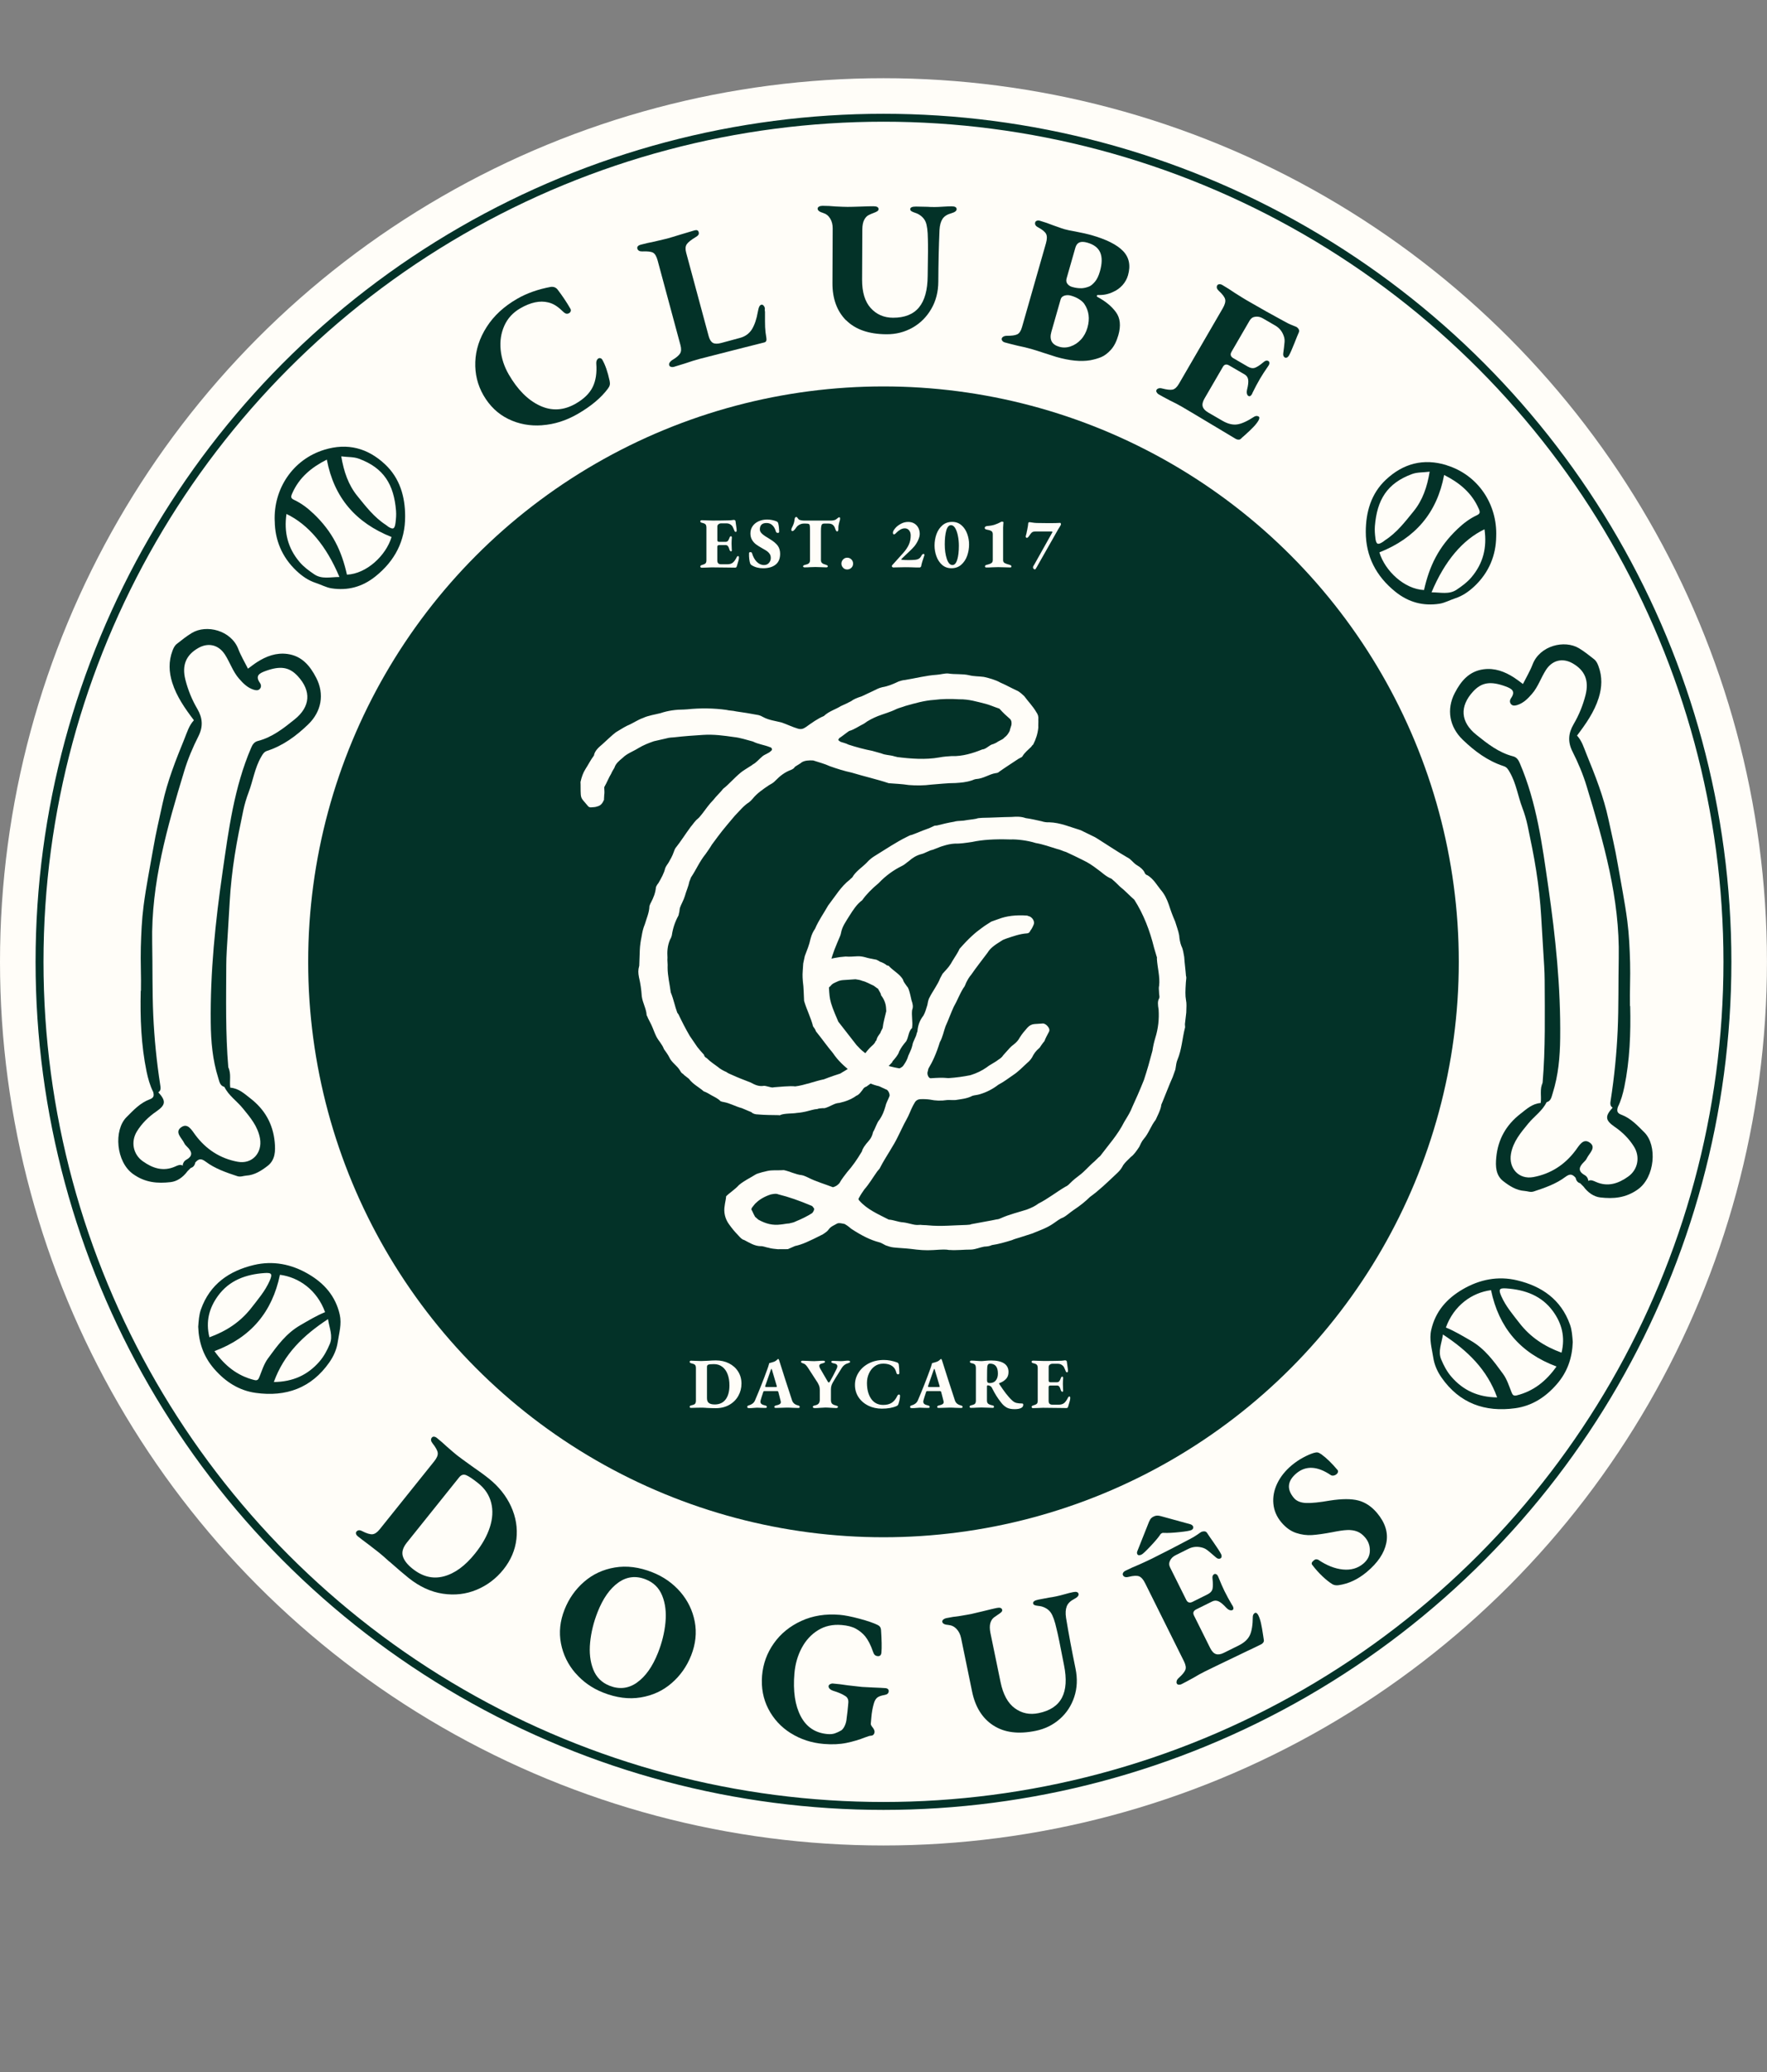 <?xml version="1.0" encoding="UTF-8"?><svg id="Layer_1" xmlns="http://www.w3.org/2000/svg" viewBox="0 0 446.09 523.06"><rect x="0" y="0" width="446.09" height="523.06" fill="#808080" stroke="none"/><defs><style>.cls-1{fill:none;stroke:#033228;stroke-miterlimit:10;stroke-width:2px;}.cls-2{fill:#fffdf8;}.cls-2,.cls-3{stroke-width:0px;}.cls-3{fill:#033228;}</style></defs><circle class="cls-2" cx="223.04" cy="242.78" r="223.04"/><circle class="cls-3" cx="223.04" cy="242.78" r="145.24"/><circle class="cls-1" cx="223.04" cy="242.78" r="213.06"/><path class="cls-2" d="m191.34,281.29c-.52.03-1.33-.18-1.62-.55l-2.44-1.03c-1.61-.42-2.98-1.25-4.57-1.54-.13,0-.53-.1-.8-.21-.57-.62-1.52-1.08-2.2-1.44-.82-.47-1.37-.83-2.04-1.05-1.26-1.1-2.75-1.8-3.76-3.18l-1.25-.97c0-.13-.28-.24-.56-.49-.14-.12-.29-.38-.44-.63-.74-1.27-2.1-1.97-2.72-3.37-.31-.64-.88-1.39-1.32-2.02-.48-1.28-1.32-2.02-1.92-3.17-.45-.89-.78-1.92-1.25-2.94l-.9-1.78c-.02-.26-.3-.51-.31-.77-.1-1.57-.98-2.96-1.22-4.66-.11-1.7-.34-3.27-.71-4.83-.2-1.04-.25-1.82.07-2.9l.14-3.96c.05-1.19.24-2.38.44-3.32.19-1.2.39-2.13.84-3.21.43-1.48,1.12-2.97,1.15-4.55.11-.27.22-.67.34-.81.7-1.36,1.16-2.44,1.32-4.03.11-.27.35-.68.6-.96.71-1.23,1.42-2.46,1.73-3.8.23-.54.47-.82.83-1.37.47-.82.95-1.64,1.28-2.58.11-.27.22-.67.46-1.08,1.34-1.67,2.53-3.59,3.86-5.38.61-.7,1.09-1.52,1.84-2.1.38-.29.73-.84,1.1-1.25.85-1.11,1.69-2.35,2.8-3.47.73-.97,1.72-1.82,2.45-2.79,1.5-1.15,2.72-2.68,4.47-4.11.5-.43,1.51-1.02,2.4-1.6.25-.15.51-.3.63-.44.89-.45,1.5-1.28,2.37-2,.62-.57,1.66-.77,2.27-1.46.25-.15.24-.41.09-.66-.14-.12-.28-.24-.41-.23-1.35-.57-2.94-.73-4.3-1.43-1.61-.42-3.22-.97-4.81-1.13-2.52-.36-5.05-.72-7.8-.54-2.36.15-4.72.31-7.2.6-.66.04-1.44.09-1.96.26l-3.24.74c-1.41.49-2.57.95-3.84,1.7-1.39.88-2.94,1.38-4.05,2.5-.87.72-1.75,1.43-2.07,2.5-.24.41-.6.96-.82,1.5-.6.96-1.04,2.17-1.75,3.4.06.92.09,1.44,0,1.98.02.26-.08.79-.05,1.19-.34.81-.82,1.5-1.73,1.69-.38.16-.91.19-1.56.23-.26.02-.53-.1-.67-.22l-1.28-1.5c-.43-.5-.58-.88-.63-1.54-.08-1.18-.01-2.24-.07-3.15.31-1.34.64-2.28,1.24-3.24.72-1.1,1.3-2.32,2.15-3.43.19-1.2,1.18-2.05,2.18-2.9,1.12-.99,2.23-2.12,3.36-2.98,1.01-.59,1.9-1.18,2.79-1.63,1.54-.63,2.67-1.49,4.08-1.98,1.28-.61,2.97-.85,4.39-1.21,1.93-.65,3.89-.91,5.99-.92l.79-.05c3.27-.34,6.69-.3,9.88.15.8.21,1.59.16,2.39.37,1.86.27,3.72.55,5.72.94.4.11.67.22,1.08.46,1.5.83,3.09.98,4.7,1.4,1.34.44,2.71,1.14,4.18,1.57.8.21,1.32.04,1.95-.39,1.64-1.16,3.02-2.17,4.56-2.8,1.36-1.27,2.92-1.64,4.31-2.52.77-.31,1.66-.77,2.55-1.22.75-.57,1.65-.9,2.68-1.23l2.94-1.38c.64-.3,1.4-.75,2.31-.94,1.43-.23,2.84-.84,4.12-1.45.52-.16,1.03-.33,1.56-.36,2.73-.44,5.32-1.14,8.07-1.32.92-.06,1.95-.39,2.87-.32,1.73.28,3.55.03,5.29.44,1.21.31,2.38.24,3.71.42,1.34.31,2.94.73,4.17,1.44,1.35.57,2.58,1.28,4.08,1.97.81.34,1.38.96,1.94,1.45,1.01,1.38,2.14,2.49,3.03,4.01.44.63.6,1.14.52,1.94.04.66-.04,1.32,0,1.97-.16,1.59-.6,2.93-1.3,4.3-.25.15-.37.42-.49.56-.87.85-1.62,1.42-2.21,2.38-.11.27-.38.29-.63.44-.12.14-.38.16-.51.3-1.51,1.02-3.16,2.05-4.79,3.21-.12.14-.38.29-.77.31-1.69.24-3.07,1.38-5.03,1.51-.26.02-.65.17-1.03.33-1.55.5-2.73.57-4.17.67-2.11,0-4.06.26-6.03.39-1.96.26-3.93.26-5.78.11-1.73-.28-3.31-.31-5.03-.46-2.96-.99-6.16-1.7-9.39-2.68-1.87-.4-3.61-.95-5.5-1.62-1.22-.58-2.83-1-4.17-1.44-1.06-.06-2.11,0-2.87.45-.5.43-1.14.73-1.77,1.17-.11.27-.49.56-.88.72-1.67.63-2.8,1.5-4.03,2.76-.49.56-1.13.86-1.64,1.16-1.51,1.02-3.02,2.04-4.12,3.43-.25.28-.49.56-.87.85-1.39.88-2.36,2.13-3.59,3.39-3.18,3.76-3.3,3.9-5.84,7.35-.47.82-1.08,1.65-1.56,2.34-1.58,1.95-2.37,3.97-3.69,5.9-.11.4-.34.81-.45,1.21-.19,1.07-.77,2.29-1.09,3.49-.32,1.07-.92,2.03-1.25,2.98-.11.4-.08.79-.19,1.2-.11.27-.09.66-.21.8-.82,1.5-1.38,3.12-1.65,4.98-.11.4-.22.67-.46,1.08-.68,1.62-.72,3.07-.63,4.51-.08.79.1,1.57.03,2.5,0,2.1.53,4.18.8,6.27.78,1.92,1.02,3.49,1.65,5.15l.29.38c.91,1.91,1.82,3.7,2.86,5.47l1.89,2.77c.58.75,1.14,1.37,1.71,1.99.03.39.31.64.72.87.85.87,1.81,1.46,2.77,2.19.56.49,1.38.96,2.19,1.3.28.25.82.47,1.36.7,1.49.69,2.98,1.25,4.73,1.93,1.09.59,2.04,1.05,3.34.84.26-.02.66.09,1.07.19.53.1.94.33,1.46.17,1.18-.08,4.18-.4,5.38-.22,2.35-.29,5.17-1.39,7.25-1.79,1.15-.47,3.99-1.44,4.12-1.45.88-.58,1.91-1.05,2.65-1.75.77-.31,1.52-.89,1.75-1.43.74-.71,1.37-1.27,1.85-1.83.48-.69,1.09-1.39,1.71-1.95.5-.43.87-.85.97-1.25.25-.15.25-.28.24-.41.22-.67.46-.95.95-1.64.11-.4.46-.95.58-1.22.17-1.46.6-2.93.91-4.27l-.06-.92c-.07-1.05-.54-2.2-1.25-3.08-.03-.52-.46-1.02-.77-1.66-.27-.11-1.11-.85-1.24-.84-.81-.34-1.77-.94-2.71-1.14-.54-.23-1.07-.32-1.74-.41l-3.14.21c-.52.03-1.17.21-1.42.36-.64.3-1.28.48-1.77,1.17-.25.15-.37.42-.75.58-1.03.33-2.35.28-3.05-.33-.56-.49-1-1.25-1.11-2.82-.02-.26.23-.54.35-.68.24-.28.23-.54.35-.68.63-.43,1.25-1,1.46-1.81.24-.41.5-.43.88-.58,1.8-.64,3.75-1.03,5.71-1.16.93.07,1.71.02,2.89-.06.65-.04,1.32.04,2.12.26.67.22,1.74.41,2.8.61.14.12.54.23.82.47.67.22,1.35.57,1.77.94.4.1.53.1.68.35,1.12,1.11,2.63,1.93,3.37,3.2.17.65.6,1.14,1.04,1.77.28.25.3.51.44.76.32.9.52,1.94.7,2.72.32.9.5,1.68.16,2.49-.08.79-.05,1.32,0,2.1.06.92.1,1.57.01,2.24,0,.13.02.26-.24.41-.73.97-.66,2.02-1.25,3.11-.73.84-1.34,1.67-1.8,2.62-.21.8-.95,1.64-1.68,2.48q0,.13-.11.27c-2.1,2.11-4.05,4.47-6.45,6.08-.52.16-.76.44-1,.85-.37.42-.6.83-.98,1.12-.12.14-.38.29-.51.3-1.38,1.01-2.8,1.5-4.35,1.86-1.05.07-1.68.5-2.7.96-.39.16-1.02.46-1.42.36-.52.03-1.18.08-1.43.22-.92.06-1.82.38-2.59.56-.78.18-1.56.36-2.6.43-1.04.2-3.15.07-4.18.53-.12.14-.26.02-.39.03-1.71-.02-3.56-.03-5.28-.18Zm48.98-90.44c2.64.09,5.35-.74,7.65-1.68,1.05-.07,1.77-1.17,2.81-1.37.38-.16.77-.31,1.14-.6.38-.16.76-.44,1.14-.6.25-.15.38-.29.5-.43.63-.44.99-.99,1.34-1.67.1-.53.33-1.07.43-1.48.1-.53.05-1.19-.36-1.56-.84-.73-1.67-1.47-2.67-2.59-1.34-.44-2.3-.9-3.5-1.22-2.14-.52-4.16-1.18-6.65-1.14-2.11-.13-4.22-.12-6.31.15-2.49.16-4.81.84-7.27,1.53-.77.31-1.68.5-2.32.81-1.53.76-2.95,1.11-4.62,1.75-1.15.47-2.43,1.08-3.56,1.94-1.28.61-2.4,1.47-3.7,1.82-.88.59-1.5,1.15-2.39,1.74-.13,0-.24.28-.36.55.28.24.42.37.69.48.67.22,1.2.32,1.89.67,2.02.66,4.02,1.19,6.02,1.58l2.28.64c1.08.46,2.13.39,3.2.71.27.11.53.1.8.21,3.45.43,7.15.72,10.66.09,1.04-.2,2.09-.27,3.14-.34Z"/><path class="cls-2" d="m239.73,315.53c-1.07-.19-1.59-.16-4.08,0-1.97.13-3.69-.02-5.68-.29-1.46-.17-2.91-.21-4.37-.37-.79-.08-1.34-.31-2.01-.53-.68-.35-1.23-.71-1.76-.81-2.01-.53-4.18-1.57-6.93-3.37-.84-.73-1.25-.97-1.66-1.21-.93-.2-1.47-.3-1.85-.14-.76.44-1.66.77-2.14,1.46-.36.55-.87.85-1.5,1.28-3.57,1.81-5.23,2.58-7.04,2.96l-1.79.78c-.92.06-1.71-.02-2.5.03-.79-.08-1.72-.15-2.39-.37-.66-.09-1.34-.44-2-.4-1.58-.03-2.82-.87-4.18-1.57-.53-.1-.96-.6-1.53-1.22-.85-.87-1.56-1.74-2.28-2.75-1.01-1.38-1.38-3.07-1.09-4.67.08-.79.3-1.47.37-2.39.99-.99,2.26-1.73,3.24-2.84,1.37-1.14,2.78-1.76,4.17-2.64.38-.29,2.96-.98,3.88-1.04,1.05-.07,2.11,0,3.28-.08,1.47.3,2.97,1.12,4.56,1.28.53.1.94.33,1.48.56,2.04,1.05,4.32,1.69,6.35,2.48.65-.17,1.15-.47,1.64-1.03.59-1.09,1.32-1.93,1.93-2.76,1.35-1.53,2.43-3.05,3.74-5.24.21-.8.69-1.49,1.79-2.75.49-.56.84-1.24,1.04-2.17.6-.96.9-2.3,1.64-3.13.72-1.1,1.06-1.91,1.49-3.39.2-.93.68-1.62,1.02-2.57.1-.53-.36-1.55-.9-1.65l-1.76-.81c-1.87-.4-3.37-1.23-5-2.04l-.84-.73c-.28-.25-.55-.36-.97-.73-1.94-1.45-3.62-3.05-4.79-4.82-1.57-1.87-2.88-3.76-4.31-5.51-.17-.52-.45-.89-.74-1.27-.54-2.2-1.58-4.11-2.26-6.43-.09-1.44-.08-3.28-.32-4.98l-.06-.92c-.07-1.05.11-2.38.16-3.56l.4-1.87c.56-1.48,1.13-2.84,1.43-4.3.32-1.21.67-1.88,1.15-2.57.91-2.16,2.24-3.96,3.3-5.87,1.82-2.35,3.24-4.82,5.49-6.54.24-.28.5-.43.62-.57.82-1.5,2.47-2.53,3.58-3.65.74-.84,1.49-1.41,2.25-1.86,2.66-1.62,5.18-3.36,7.98-4.73.38-.16.76-.44,1.15-.47,1.42-.49,2.69-1.1,4.11-1.58.52-.17,1.02-.46,1.41-.62.25-.15.38-.16.91-.19,1.42-.36,2.85-.71,4.28-.94.52-.17,1.04-.2,2.48-.29,1.04-.2,2.09-.27,3.13-.47.38-.16.78-.18,1.56-.23,2.5-.03,4.86-.19,7.35-.22,1.18-.08,2.36-.15,3.57.29,1.33.18,2.66.49,4,.79.67.22,1.34.31,1.99.27,2.77.08,5.34,1.23,7.89,1.99l2.85,1.39c.54.23.95.46,1.5.82,2.47,1.55,4.95,3.23,7.41,4.65.95.46,1.4,1.23,2.22,1.83,1.23.71,1.8,1.33,2.09,1.84.17.52.44.76.85.87,1.51.95,2.26,2.35,3.26,3.6.99,1.12,1.6,2.4,2.09,3.81.5,1.55.97,2.83,1.59,4.24.34,1.16.81,2.32,1.02,3.49.06.92.26,1.96.57,2.73.45.89.51,1.81.7,2.72.1,1.57.34,3.27.45,4.84.15.25.05.78-.03,1.58-.13,2.11-.18,3.3.03,4.47.18.78.12,1.84.07,3.15l-.34,2.92c.02.26.03.52.05.79-.74,2.81-.82,5.58-1.96,8.28-.23.54-.32,1.21-.5,2.4l-.67,1.88c-.92,2.03-1.7,4.19-2.61,6.35-.11.27-.35.68-.33,1.07-.31,1.33-.9,2.3-1.36,3.38-1.22,1.53-1.75,3.4-2.98,4.8-.61.7-.83,1.37-1.18,2.05-.72,1.1-1.44,2.07-2.07,2.5-.87.85-1.49,1.41-1.97,2.1-.35.68-.71,1.23-1.45,1.94-2.85,2.69-4.58,4.38-6.97,6.11-.99.99-2.36,2.13-4.13,3.3-.88.58-1.75,1.43-2.64,1.88-.9.32-1.52.89-2.4,1.47-1.64,1.16-3.57,1.81-5.49,2.59l-3.09.99c-.52.17-1.29.35-1.93.65-1.68.51-3.36,1.01-5.05,1.25-.64.3-1.16.34-1.95.39-1.17.21-2.06.66-3.24.74-1.84-.01-3.67.24-5.52.1Zm-40.57-6.7c.52-.17,1.17-.21,1.68-.51,1.54-.63,3.07-1.38,4.2-2.12.37-.42.6-.96.45-1.21-.14-.12-.3-.51-.57-.62-3.25-1.37-5.81-2.25-8.35-2.88-.54-.23-.93-.2-1.97,0-1.55.5-2.81,1.24-3.68,2.08-.38.29-.61.7-.86.98-.37.42-.48.69-.19,1.06.3.64.46,1.02.76,1.53l.84.73c1.91,1.06,3.65,1.47,5.61,1.21.52-.03,1.43-.23,2.09-.27Zm46.07.16c3.12-.6,4.68-.83,6.37-1.2.52-.03.78-.18,1.16-.34,2.05-.92,4.38-1.47,6.44-2.13,1.28-.48,2.18-.93,2.93-1.51,2.42-1.21,4.55-2.93,6.83-4.26.38-.16.76-.44,1.01-.72,1.11-1.12,1.74-1.56,2.49-2.14,1.38-1.01,2.48-2.4,3.85-3.54l.87-.85c.25-.28.38-.29.62-.57,2.06-2.76,4.39-5.29,6.02-8.55.83-1.37,1.55-2.47,2.11-3.95.81-1.76,1.73-3.8,2.86-6.63.88-2.69,1.41-4.57,2.15-7.38.18-1.2.39-2.13.71-3.2.76-2.42,1-4.8.85-7.16-.22-1.3-.27-2.09.08-2.77.24-.41.08-.79.05-1.19-.09-1.31-.11-1.7,0-2.1.25-2.25-.42-4.45-.57-6.81.11-.4-.18-.78-.2-1.04l-.5-1.68c-1.08-4.4-2.66-8.51-5-12.17-1.26-1.1-2.39-2.35-3.64-3.32-.71-.74-1.4-1.36-2.1-1.97-1.48-.56-2.48-1.68-3.72-2.52-1.11-.85-2.21-1.57-3.43-2.15-1.36-.7-2.85-1.39-4.35-2.09-.8-.21-1.35-.57-2.29-.77-1.75-.54-3.63-1.21-5.36-1.49-2.02-.66-4.93-.99-6.37-.9-4.09-.13-7.1.07-9.7.63-1.56.23-3,.46-4.45.42-.92.06-1.83.25-2.86.58-.65.17-1.29.48-2.57.96-1.04.2-2.04.92-2.95,1.11-1.29.35-2.18.93-3.17,1.79-.63.44-1,.85-1.64,1.16-2.17,1.06-4.18,2.51-5.9,4.33-1.87,1.57-3.23,2.97-4.19,4.35-1.38,1.01-2.34,2.52-3.29,4.03-.83,1.37-1.8,2.62-2.09,4.35-.1.53-.33.94-.9,2.3-1.03,2.44-1.69,4.32-1.84,6.04-.46,1.08-.53,2.01-.39,4.11.4,4.05-.15,3.83,2.48,9.84l4.59,5.89c.57.62,1.13,1.24,2.1,1.97.4.11.82.47,1.25.97,1.81,1.46,4.1,2.36,7.43,2.94q.26-.02.38-.16c.38-.16.63-.44.87-.85.48-.69.83-1.37,1.04-2.17.34-.81.81-1.63,1.02-2.57.18-1.2.92-2.03,1.11-3.1.11-.27.23-.54.21-.8.17-1.46.62-2.54,1.47-3.65.47-.82.68-1.63,1.01-2.7.19-1.07.3-1.47.54-1.88.81-1.63,2.03-3.16,2.71-4.91l.59-1.09c.73-.84,1.48-1.54,2.07-2.5.59-1.09,1.31-2.06,1.9-3.15.24-.41.23-.54.35-.68,2.33-2.65,3.95-4.07,5.58-5.23.75-.58,1.51-1.02,2.4-1.6l1.8-.64c2.05-.79,4.4-1.08,7.31-.87,0,0,.14.12.27.11.93.2,1.67,1.34,1.32,2.15-.34.81-.58,1.22-.82,1.5-.23.54-.48.69-.87.72-1.83.12-3.5.75-5.05,1.25-.38.16-.9.32-1.15.47-2.4,1.47-3.15,2.18-3.74,3.14-1.33,1.8-2.79,3.6-4.11,5.53-.61.7-.96,1.38-1.31,2.06-.23.54-.33.94-.7,1.36-.95,1.51-1.51,3.12-2.45,4.76-.69,1.49-1.25,3.11-2.05,4.87-.45,1.21-.74,2.81-1.45,4.04-.87,2.82-1.79,4.85-2.86,6.63-.11.27-.1.53-.21.8-.22.67.24,1.69.77,1.66,1.83-.12,2.88-.19,4.47-.03,1.97-.13,3.79-.38,5.61-.76,1.55-.49,2.82-1.1,4.08-1.98.87-.71,2.03-1.19,2.9-1.9.51-.3,1.01-.72,1.24-1.13,1.47-1.67,1.96-2.23,2.59-2.67.75-.57,1.24-1.13,1.59-1.81.6-.96,1.21-1.66,1.94-2.49.49-.56,1.13-.87,1.78-.91l2.1-.14c.39-.03.94.33,1.23.71.43.5.59,1.01.23,1.56-.35.68-.82,1.5-1.04,2.17-.12.14-.49.56-1.21,1.66-1,.85-1.48,1.54-1.94,2.49-.36.55-.73.97-1.1,1.26-1.36,1.27-2.48,2.4-3.61,3.13-1.26.87-2.39,1.74-3.79,2.48-1.5,1.15-3.03,1.91-4.71,2.41-.52.17-1.3.22-1.82.38-1.4.75-2.97.85-4.27,1.07-.79.05-1.45-.04-2.11,0-1.56.23-2.88.19-4.35-.11-.66-.09-1.59-.16-2.51-.1-.52.03-1.03.33-1.27.74l-.47.82c-.59,1.09-1.02,2.44-1.73,3.67-.71,1.23-1.28,2.58-1.98,3.94-1.27,2.72-3.21,5.34-4.61,8.07-.11.27-.24.41-.73.97-1.09,1.52-2.03,3.16-3.26,4.55-.48.69-.96,1.38-1.31,2.06-.24.28-.23.54.05.79,1.99,2.24,4.69,3.38,7.42,4.78,1.19.06,2.41.63,3.6.69.79.08,1.47.3,2.4.5.8.21,1.33.17,1.98.13.66.09,1.32.05,1.98.13,3.18.32,6.45-.03,9.73-.11.79-.05.92-.06,1.17-.21Z"/><path class="cls-3" d="m136.87,107.34c-3.07.23-5.92-.3-8.54-1.58-2.62-1.28-4.71-3.28-6.28-5.99-1.48-2.57-2.17-5.38-2.06-8.42.11-3.04,1.06-5.98,2.86-8.8,1.8-2.83,4.37-5.21,7.73-7.14,2.43-1.4,5.26-2.4,8.5-3,.7-.07,1.26.15,1.67.66,1.19,1.55,2.27,3.16,3.24,4.84.13.22.16.44.09.64-.07.21-.2.37-.39.48-.45.26-.89.2-1.33-.18-.69-.68-1.34-1.23-1.95-1.64-.61-.41-1.28-.71-2.02-.88-2.08-.51-4.42-.02-7.02,1.48-1.87,1.08-3.22,2.55-4.05,4.41-.83,1.86-1.14,3.87-.93,6.04.21,2.17.89,4.25,2.03,6.23,2.23,3.86,4.84,6.49,7.86,7.9,3.01,1.41,6.04,1.24,9.09-.52,2.04-1.18,3.46-2.56,4.25-4.16.79-1.59,1.1-3.59.91-5.97-.02-.29.02-.54.12-.77.1-.22.23-.38.39-.48s.35-.12.55-.07c.2.05.36.19.49.42.72,1.26,1.34,3.03,1.83,5.31.08.4.09.74.03,1.02-.06.28-.21.58-.44.89-1.74,2.35-4.3,4.49-7.68,6.44-2.88,1.66-5.86,2.61-8.93,2.83Z"/><path class="cls-3" d="m169.35,92.59c-.23-.09-.36-.23-.41-.42-.06-.22-.02-.44.12-.66.14-.22.34-.42.59-.59,1.04-.61,1.71-1.17,2.03-1.68.32-.5.35-1.21.11-2.11l-5.77-21.4c-.28-1.03-.66-1.68-1.15-1.95-.49-.27-1.4-.38-2.72-.32-.7.02-1.11-.22-1.25-.72-.06-.22-.01-.41.14-.59.15-.17.36-.29.61-.36,1.15-.31,2.35-.58,3.59-.82,1.51-.34,2.56-.59,3.16-.75.62-.17,1.74-.5,3.34-1,1.73-.53,2.93-.89,3.62-1.08.56-.15.9,0,1.02.43.08.28.05.51-.06.7-.12.18-.34.37-.65.55-1.21.73-1.98,1.34-2.31,1.85-.33.51-.38,1.21-.13,2.12l5.67,21.03c.24.87.59,1.45,1.07,1.72.47.27,1.18.28,2.11.03l4.77-1.29c1.28-.35,2.27-1.06,2.98-2.16.69-1.16,1.18-2.61,1.48-4.36.12-.67.25-1.13.38-1.38.13-.25.29-.4.48-.45.22-.06.41,0,.57.17.16.17.28.37.33.59.03.09.03.23.01.42-.02.19,0,.38.05.56-.01,1.81,0,3.11.03,3.9.03.79.14,1.72.32,2.77.1.61-.07.97-.51,1.09l-5.4,1.36c-6.85,1.74-10.48,2.67-10.88,2.78-1.18.32-2.42.7-3.7,1.15l-2.87.88c-.28.07-.53.07-.76-.02Z"/><path class="cls-3" d="m213.62,80.88c-2.33-2.34-3.48-5.49-3.46-9.46l.06-13.8c0-.93-.21-1.76-.64-2.47-.43-.71-1.04-1.18-1.81-1.41-.9-.26-1.35-.62-1.35-1.07,0-.22.12-.4.36-.53.24-.13.54-.19.9-.19,1.1,0,2.18.06,3.24.16,1.42.07,2.44.11,3.05.11.58,0,1.68-.02,3.29-.08,1.55-.06,2.63-.08,3.24-.08.87,0,1.31.25,1.3.73,0,.23-.12.41-.37.56-.24.14-.56.29-.95.43-.39.14-.71.28-.97.41-.55.22-.99.64-1.31,1.25-.33.61-.49,1.43-.5,2.46l-.06,12.68c-.01,3.16.71,5.55,2.17,7.17,1.46,1.62,3.34,2.44,5.63,2.45,2.94.01,5.13-.86,6.57-2.61,1.44-1.75,2.17-4.4,2.19-7.95l.08-6.1c0-1.45,0-2.5-.03-3.15-.02-2.1-.22-3.57-.58-4.41-.37-.84-1.02-1.5-1.95-1.99-.19-.1-.47-.2-.82-.32s-.63-.24-.82-.37c-.19-.13-.29-.29-.29-.49,0-.45.49-.67,1.46-.67l2.86.06c.39.04.98.05,1.79.06.58,0,1.29-.03,2.13-.09.9-.06,1.65-.09,2.23-.09.84,0,1.26.25,1.25.73,0,.42-.44.76-1.31,1.01-1.07.29-1.82.77-2.26,1.44-.44.68-.69,1.61-.76,2.8-.18,4.06-.28,8.4-.3,13.02-.01,2.58-.6,4.89-1.78,6.91s-2.75,3.6-4.74,4.72-4.18,1.68-6.57,1.66c-4.45-.02-7.84-1.2-10.17-3.53Z"/><path class="cls-3" d="m253.02,86c-.13-.19-.17-.38-.12-.56.05-.19.19-.35.42-.48s.52-.2.89-.2c1.21,0,2.07-.11,2.6-.37.53-.25.93-.86,1.2-1.82l6.05-21.18c.29-1.02.3-1.8.04-2.33s-.93-1.08-1.97-1.65c-.68-.33-.94-.76-.79-1.28.05-.19.19-.32.42-.41.23-.09.48-.09.76,0,1.05.3,2.22.7,3.48,1.2.28.08.68.22,1.21.42.53.2,1.04.38,1.54.52.62.18,1.51.36,2.66.56,1.81.35,3.17.65,4.07.91,3.82,1.09,6.5,2.43,8.04,4.03,1.54,1.6,1.96,3.64,1.25,6.12-.27.93-.73,1.76-1.39,2.5-.66.73-1.44,1.29-2.32,1.68-1.21.6-2.51.86-3.9.8-.13,0-.22.05-.25.18-.04.12,0,.22.12.29,2.04,1.09,3.6,2.37,4.69,3.86,1.09,1.48,1.29,3.42.61,5.81-.45,1.58-1.08,2.81-1.88,3.69-.8.88-1.61,1.49-2.41,1.83-.8.34-1.74.61-2.8.81-2.36.4-5.22.12-8.57-.84-.65-.19-1.65-.51-3-.96-1.41-.47-2.52-.82-3.33-1.05-1.02-.29-2.14-.56-3.34-.8-1.57-.38-2.68-.66-3.33-.85-.28-.08-.48-.21-.62-.4Zm17.26,1.43c.98-.32,1.85-.9,2.61-1.72s1.3-1.83,1.64-3c.65-2.27.38-4.27-.8-6.02-.26-.38-.68-.76-1.26-1.14s-1.29-.7-2.12-.93c-.56-.16-1.1-.16-1.61,0-.51.16-.84.47-.97.93l-2.34,8.19c-.57,1.99.1,3.25,1.99,3.79.93.27,1.89.24,2.87-.09Zm2.58-14.67c.69,0,1.39-.16,2.12-.45.46-.2.95-.61,1.46-1.22.51-.61.92-1.47,1.24-2.59.56-1.96.59-3.53.09-4.73-.5-1.2-1.58-2.04-3.26-2.52-.87-.25-1.54-.26-2.02-.05-.48.21-.81.65-1,1.3l-2.22,7.77c-.16.56-.08,1.03.23,1.4.31.38.7.63,1.17.76.78.22,1.51.33,2.2.32Z"/><path class="cls-3" d="m291.98,98.99c-.1-.22-.09-.42,0-.59.1-.17.27-.29.52-.37.25-.08.55-.07.91.03,1.17.3,2.04.4,2.61.28.57-.12,1.11-.61,1.61-1.47l11.06-19.05c.53-.92.74-1.67.61-2.25-.13-.58-.65-1.28-1.55-2.1-.56-.51-.71-.99-.45-1.44.1-.17.27-.27.51-.29.24-.03.5.04.78.2,1.06.62,2.11,1.28,3.15,2,1.42.9,2.42,1.52,3.01,1.86,3.43,1.99,6.47,3.7,9.12,5.12.87.5,1.63.88,2.3,1.14.67.26,1.05.41,1.13.46.22.13.41.32.56.58.15.26.16.53.02.83-.25.56-.6,1.42-1.05,2.58-.65,1.64-1.13,2.72-1.44,3.25-.15.25-.32.41-.51.49-.19.07-.36.07-.5,0-.36-.21-.5-.59-.41-1.13.03-.24.09-.68.17-1.3.08-.62.13-1.13.16-1.53.02-.4,0-.75-.08-1.06-.36-1.37-1.12-2.38-2.26-3.05l-3.14-1.82c-.62-.36-1.24-.5-1.88-.42-.64.07-1.12.39-1.45.95l-4.59,7.91c-.39.67-.23,1.21.46,1.61l3.68,2.14c.67.39,1.28.47,1.84.26.55-.22,1.24-.67,2.05-1.36.47-.43.91-.54,1.3-.31.14.08.22.24.23.47.01.23-.07.48-.26.74-.92,1.33-1.63,2.43-2.13,3.29-.68,1.17-1.29,2.33-1.84,3.46l-.15.36c-.29.5-.59.66-.9.49-.2-.11-.33-.32-.39-.62-.07-.3-.05-.63.04-.99.27-1.04.36-1.86.29-2.46-.08-.6-.38-1.06-.91-1.37l-3.89-2.26c-.7-.41-1.23-.29-1.6.36l-4.62,7.95c-.47.81-.63,1.49-.47,2.05.16.56.62,1.06,1.37,1.5l3.6,2.09c1.34.78,2.58,1.09,3.72.93,1.14-.16,2.58-.82,4.33-1.96.39-.22.75-.23,1.09-.04.14.08.2.22.18.41-.02.19-.09.4-.22.62-.29.5-.72,1.05-1.28,1.63-.56.59-1.31,1.3-2.25,2.14-.37.31-.68.59-.94.85-.15.14-.35.2-.59.19s-.46-.07-.65-.18c-1.14-.67-2.24-1.32-3.28-1.96-5.81-3.49-9.23-5.53-10.27-6.13-.92-.54-1.91-1.05-2.96-1.55-1.37-.72-2.35-1.25-2.94-1.6-.25-.14-.42-.33-.52-.55Z"/><path class="cls-3" d="m98.3,394.18c-1.07-.98-1.94-1.74-2.59-2.26l-2.52-1.96c-1.35-1-2.31-1.73-2.89-2.2-.2-.16-.34-.35-.41-.58-.07-.22-.04-.41.08-.56.34-.43.82-.48,1.43-.16,1.14.59,2.01.85,2.62.8.6-.05,1.22-.47,1.84-1.25l13.75-17.15c.67-.83.97-1.54.9-2.13-.06-.59-.51-1.4-1.33-2.44-.43-.55-.48-1.03-.16-1.43.14-.17.33-.25.56-.23.23.02.45.11.65.27.93.75,1.83,1.53,2.7,2.35,1.17,1.02,2,1.73,2.51,2.13.43.34,1.64,1.23,3.63,2.66,1.81,1.25,3.26,2.3,4.34,3.17,2.52,2.02,4.39,4.37,5.61,7.04,1.22,2.68,1.67,5.42,1.35,8.22-.32,2.8-1.42,5.37-3.3,7.71-1.84,2.29-4.09,3.99-6.76,5.1-2.67,1.11-5.51,1.44-8.52.99-3.01-.45-5.89-1.78-8.63-3.97-1.21-.97-2.83-2.35-4.86-4.15Zm13.75,3.71c2.75-.73,5.38-2.64,7.86-5.74,1.8-2.24,3.05-4.46,3.76-6.67.71-2.2.82-4.26.33-6.18-.49-1.92-1.57-3.56-3.26-4.91-1.39-1.11-2.41-1.79-3.07-2.05s-1.24-.08-1.75.55l-13.2,16.47c-.97,1.21-1.32,2.34-1.04,3.38.28,1.05,1.09,2.12,2.45,3.21,2.52,2.02,5.15,2.67,7.91,1.94Z"/><path class="cls-3" d="m145.27,422.32c-1.89-2.19-3.11-4.69-3.65-7.5-.54-2.81-.24-5.66.9-8.54,1.09-2.76,2.73-5.1,4.93-7.01,2.19-1.91,4.79-3.12,7.78-3.62,2.99-.5,6.15-.1,9.48,1.22,2.79,1.1,5.13,2.75,7.03,4.93,1.89,2.19,3.11,4.69,3.65,7.5.54,2.81.23,5.66-.9,8.54-1.09,2.76-2.73,5.1-4.93,7-2.19,1.91-4.79,3.11-7.8,3.61s-6.17.09-9.51-1.23c-2.76-1.09-5.09-2.73-6.98-4.92Zm15.57,2.35c2.15-1.53,3.9-4.02,5.27-7.47,1.02-2.58,1.65-5.14,1.89-7.68.24-2.54-.03-4.79-.82-6.75s-2.17-3.33-4.15-4.11c-2.49-.99-4.8-.72-6.93.8-2.13,1.52-3.87,3.99-5.22,7.41-1.02,2.58-1.65,5.15-1.9,7.71-.25,2.56.01,4.82.78,6.79.77,1.97,2.14,3.34,4.12,4.13,2.49.98,4.81.71,6.96-.82Z"/><path class="cls-3" d="m199.62,437.47c-2.46-1.55-4.34-3.6-5.65-6.13-1.31-2.54-1.83-5.34-1.58-8.39.25-2.99,1.24-5.71,2.97-8.15,1.73-2.45,4.04-4.33,6.94-5.66,2.9-1.33,6.13-1.84,9.7-1.54,1.29.11,2.94.44,4.97.98,2.03.54,3.55,1.07,4.58,1.57.53.24.82.65.87,1.24.17,2.57.21,4.49.1,5.74-.03.32-.12.56-.28.71-.16.15-.37.21-.62.19-.36-.03-.62-.14-.8-.33-.18-.19-.32-.46-.42-.79-.57-1.67-1.24-2.97-2-3.91-.65-.77-1.43-1.4-2.34-1.9-.91-.5-2.11-.81-3.59-.93-2.25-.19-4.24.25-5.96,1.32-1.73,1.07-3.1,2.57-4.12,4.49-1.02,1.92-1.63,4.06-1.83,6.4-.38,4.47.15,8.08,1.59,10.82,1.44,2.74,3.7,4.24,6.79,4.5.71.06,1.32,0,1.84-.18.52-.18,1.05-.43,1.59-.74.34-.23.64-.62.9-1.19.26-.56.42-1.18.47-1.85.16-1.09.3-2.4.43-3.95.07-.84-.24-1.43-.92-1.78-.58-.4-1.58-.83-3-1.27-.28-.09-.54-.24-.76-.45-.23-.21-.33-.45-.3-.71.02-.19.14-.35.38-.48.24-.12.47-.18.69-.16,1.19.1,2.46.25,3.8.46,1.73.21,2.92.34,3.56.4.64.05,1.61.1,2.9.15,1.42.05,2.45.11,3.09.16.22.02.41.1.56.24.15.14.21.33.2.55-.04.51-.39.82-1.05.93-.89.15-1.51.38-1.88.69-.37.31-.64.79-.83,1.46-.32,1.07-.53,2.27-.64,3.59l-.13,1.54c-.02.22.16.56.55,1.02.29.41.42.76.4,1.05-.02.26-.11.48-.27.66-.16.18-.4.27-.73.28-.23.01-.69.15-1.4.42-1.47.59-3.05,1.05-4.73,1.4-1.68.34-3.58.43-5.7.25-3.09-.26-5.86-1.17-8.32-2.72Z"/><path class="cls-3" d="m250.75,435.51c-2.76-1.8-4.54-4.65-5.34-8.54l-2.78-13.51c-.19-.92-.57-1.68-1.14-2.29-.57-.61-1.26-.94-2.06-1.01-.94-.07-1.45-.33-1.54-.77-.05-.22.04-.42.25-.6.21-.17.49-.3.84-.37,1.07-.22,2.14-.39,3.21-.51,1.4-.22,2.41-.4,3.01-.52.57-.12,1.64-.37,3.21-.76,1.5-.38,2.56-.62,3.16-.75.85-.18,1.33-.03,1.43.45.05.22-.04.43-.24.62-.21.19-.49.4-.84.62-.35.22-.64.42-.87.6-.49.33-.83.83-1.03,1.5-.19.67-.18,1.5.02,2.52l2.56,12.42c.64,3.1,1.84,5.29,3.6,6.57,1.76,1.29,3.77,1.7,6.01,1.23,2.88-.59,4.84-1.89,5.89-3.91,1.05-2.01,1.22-4.75.51-8.23l-1.18-5.98c-.29-1.42-.52-2.45-.68-3.07-.45-2.05-.95-3.44-1.48-4.19-.53-.75-1.31-1.26-2.32-1.55-.21-.06-.5-.1-.87-.14-.37-.04-.66-.1-.88-.19-.22-.09-.34-.22-.38-.42-.09-.44.34-.76,1.29-.96l2.81-.53c.39-.04.97-.15,1.76-.31.57-.12,1.26-.29,2.07-.52.87-.25,1.59-.43,2.16-.54.82-.17,1.28-.02,1.38.46.08.41-.27.83-1.08,1.26-.98.5-1.62,1.12-1.91,1.88-.29.75-.35,1.72-.17,2.9.66,4.02,1.46,8.28,2.39,12.8.52,2.53.42,4.91-.31,7.13-.73,2.22-1.95,4.09-3.67,5.6-1.72,1.51-3.74,2.5-6.08,2.98-4.36.9-7.92.44-10.68-1.36Z"/><path class="cls-3" d="m297.57,425.25c-.24-.04-.4-.15-.49-.33-.09-.17-.09-.38-.02-.64.07-.25.25-.5.52-.75.9-.8,1.45-1.48,1.67-2.02.22-.54.1-1.26-.34-2.16l-9.81-19.72c-.47-.96-.99-1.54-1.54-1.75s-1.42-.17-2.61.13c-.74.19-1.22.05-1.45-.41-.09-.18-.08-.37.03-.59.11-.21.31-.4.6-.54,1.1-.55,2.23-1.06,3.4-1.53,1.53-.69,2.6-1.19,3.21-1.49,3.55-1.77,6.65-3.37,9.3-4.79.9-.45,1.64-.88,2.22-1.29s.92-.65,1.01-.69c.23-.11.49-.16.79-.15.3.02.53.16.7.44.33.52.86,1.29,1.58,2.3,1.01,1.45,1.65,2.44,1.92,2.99.13.26.17.49.13.69-.04.2-.14.34-.28.41-.38.19-.77.09-1.17-.28-.19-.16-.52-.45-1-.86-.47-.41-.87-.74-1.19-.98-.32-.24-.63-.41-.93-.51-1.34-.45-2.61-.38-3.79.21l-3.25,1.62c-.64.32-1.1.76-1.39,1.34-.29.58-.29,1.15,0,1.73l4.08,8.19c.34.69.88.86,1.6.5l3.81-1.9c.69-.35,1.1-.81,1.23-1.39.12-.58.12-1.4,0-2.46-.1-.63.05-1.05.46-1.25.14-.07.32-.05.52.06.2.12.36.33.47.63.6,1.5,1.13,2.7,1.57,3.6.6,1.21,1.23,2.36,1.88,3.45l.21.32c.26.52.23.86-.09,1.02-.2.1-.45.1-.74-.01-.29-.11-.55-.3-.8-.57-.72-.79-1.35-1.33-1.9-1.6-.55-.27-1.1-.27-1.65,0l-4.03,2c-.72.36-.92.87-.59,1.54l4.1,8.23c.42.84.9,1.34,1.46,1.52.55.17,1.22.07,2-.32l3.73-1.85c1.39-.69,2.33-1.55,2.82-2.59.49-1.04.74-2.6.75-4.7.03-.45.22-.76.56-.93.14-.07.29-.04.44.08.15.12.29.3.4.53.26.52.48,1.18.66,1.97.18.8.36,1.81.54,3.05.06.48.12.9.19,1.26.03.2-.03.4-.16.59-.14.2-.31.34-.51.44-1.18.59-2.33,1.14-3.45,1.66-6.11,2.93-9.7,4.66-10.77,5.2-.95.47-1.93,1.01-2.93,1.62-1.36.75-2.34,1.27-2.95,1.57-.26.13-.51.17-.75.13Zm-10.04-32.69c-.2-.03-.33-.12-.4-.26-.13-.26-.12-.53.02-.82l2.52-6.34c.29-.79.53-1.33.71-1.62.18-.29.46-.53.83-.71.38-.19.74-.27,1.09-.25.35.02.93.16,1.74.4l6.51,1.79c.3.1.52.28.65.54.07.14.07.31,0,.49-.07.18-.21.32-.41.42-.35.17-1.35.35-3.01.52-1.66.18-2.95.24-3.88.2-.2-.04-.41-.02-.61.08-.2.1-.35.25-.43.43-.48.71-1.3,1.67-2.45,2.89-1.16,1.22-1.9,1.92-2.21,2.07-.26.13-.49.18-.68.15Z"/><path class="cls-3" d="m337.92,400.12c-.6.08-1.11,0-1.53-.24-.76-.46-1.6-1.12-2.52-1.99s-1.78-1.83-2.58-2.89c-.27-.32-.16-.69.34-1.1.22-.19.41-.29.56-.31.15-.02.35.02.59.1,2.14,1.45,4.22,2.27,6.24,2.47,2.02.2,3.74-.29,5.15-1.47,1.09-.91,1.64-2,1.66-3.26.02-1.26-.37-2.36-1.15-3.3-.64-.77-1.33-1.29-2.08-1.57-.74-.28-1.58-.4-2.51-.36-.93.04-2.19.23-3.78.55-2.07.39-3.77.63-5.08.72-1.31.09-2.66-.09-4.02-.54s-2.61-1.35-3.73-2.68c-1.18-1.41-1.85-2.97-2.01-4.7-.16-1.72.17-3.43.98-5.12.81-1.69,2.04-3.22,3.67-4.59.87-.72,1.8-1.36,2.79-1.9,1-.54,1.9-.94,2.7-1.19.4-.12.73-.17.99-.14.26.03.6.2,1,.48,1.29.94,2.65,2.26,4.08,3.97.1.12.14.29.09.49-.04.21-.16.39-.36.55-.22.19-.47.3-.75.35-.28.04-.51,0-.71-.13-1.67-1.13-3.23-1.74-4.68-1.82-1.46-.08-2.78.38-3.97,1.37-2.3,1.93-2.52,4.01-.65,6.23.67.79,1.69,1.21,3.08,1.27,1.39.05,3.39-.15,6-.61,3.02-.47,5.41-.48,7.18-.02s3.35,1.51,4.74,3.16c2.07,2.47,2.85,4.99,2.33,7.56-.52,2.57-2.16,5-4.9,7.3-2.25,1.89-4.64,3.01-7.17,3.36Z"/><path class="cls-2" d="m176.9,143.19c-.07-.05-.11-.12-.11-.19s.03-.14.1-.22.17-.13.3-.16c.43-.12.73-.25.9-.4.16-.14.25-.4.25-.78v-8.25c0-.4-.08-.68-.23-.84-.15-.16-.45-.29-.9-.39-.28-.06-.42-.19-.42-.38,0-.07.04-.14.11-.19.07-.05.17-.08.29-.08.46,0,.92.02,1.4.05.63.03,1.07.04,1.32.04,1.49,0,2.79-.02,3.92-.05.37,0,.69-.02.96-.06.27-.04.42-.06.45-.06.1,0,.19.03.29.08.1.05.15.14.16.26.02.23.07.57.14,1.03.1.65.15,1.09.15,1.32,0,.11-.02.19-.07.25-.05.06-.1.09-.16.09-.16,0-.27-.1-.34-.29-.04-.08-.1-.24-.19-.45-.09-.22-.17-.39-.24-.53-.07-.13-.14-.24-.23-.33-.38-.38-.81-.56-1.31-.56h-1.36c-.27,0-.5.07-.69.22s-.29.34-.29.58v3.43c0,.29.15.44.45.44h1.59c.29,0,.5-.09.64-.26.14-.17.27-.45.41-.82.07-.23.19-.34.36-.34.06,0,.11.04.16.11.05.07.07.17.05.29-.05.6-.07,1.09-.07,1.47,0,.51.02,1,.05,1.47l.02.15c0,.22-.07.33-.2.33-.08,0-.17-.04-.24-.13-.08-.08-.14-.19-.17-.33-.11-.39-.23-.67-.37-.85-.14-.18-.32-.27-.55-.27h-1.69c-.3,0-.45.14-.45.42v3.44c0,.35.08.6.24.75.16.15.4.23.72.23h1.56c.58,0,1.04-.13,1.38-.4.34-.27.68-.75,1.03-1.45.08-.15.2-.22.34-.22.06,0,.11.03.14.1s.05.15.05.25c0,.22-.04.47-.11.77-.07.3-.18.67-.33,1.12-.06.17-.11.32-.14.45-.02.07-.08.13-.15.17-.08.04-.16.06-.25.06-.5,0-.97,0-1.43-.02-2.54-.04-4.03-.05-4.48-.05-.4,0-.82.02-1.25.05-.58.02-1,.04-1.25.04-.11,0-.2-.03-.27-.08Z"/><path class="cls-2" d="m189.77,142.67c-.19-.12-.32-.27-.38-.43-.11-.31-.19-.71-.24-1.18-.05-.47-.07-.95-.05-1.45,0-.16.12-.24.36-.24.11,0,.19.02.24.05.05.03.1.09.14.17.27.93.67,1.67,1.2,2.21.53.54,1.14.82,1.83.82.53,0,.95-.18,1.26-.54.31-.36.46-.76.46-1.22,0-.37-.07-.69-.22-.95-.15-.26-.36-.5-.63-.71s-.68-.46-1.21-.75c-.69-.39-1.23-.72-1.63-1.02-.4-.29-.74-.66-1.02-1.12s-.43-1.02-.43-1.67c0-.69.18-1.3.55-1.83.37-.53.87-.94,1.51-1.23.64-.29,1.36-.44,2.16-.44.42,0,.84.04,1.26.13s.77.19,1.06.31c.14.06.25.13.32.2s.12.2.17.38c.14.58.22,1.29.22,2.12,0,.06-.03.11-.09.16s-.14.07-.24.07c-.11,0-.21-.03-.3-.08-.09-.05-.15-.12-.17-.21-.21-.73-.51-1.28-.91-1.65-.4-.38-.89-.56-1.47-.56-1.12,0-1.69.54-1.69,1.63,0,.39.19.75.58,1.11.39.35,1.01.77,1.87,1.27.98.59,1.67,1.17,2.07,1.72.4.56.6,1.24.6,2.05,0,1.21-.38,2.12-1.15,2.73-.77.61-1.82.91-3.16.91-1.1,0-2.05-.25-2.86-.76Z"/><path class="cls-2" d="m202.88,143.16c-.09-.05-.14-.11-.14-.18,0-.19.14-.32.43-.38.48-.11.83-.24,1.02-.41.2-.16.3-.43.3-.79v-7.49c0-.65-.02-1.08-.06-1.28s-.12-.32-.23-.37c-.14-.07-.43-.11-.85-.11h-.4c-.37,0-.74.09-1.09.27-.35.18-.63.42-.83.71-.18.27-.35.49-.52.66-.16.17-.32.26-.48.26-.17,0-.25-.11-.25-.33,0-.18.04-.33.11-.45.24-.47.41-.87.52-1.2.1-.33.17-.7.21-1.11.04-.31.19-.47.45-.47.06,0,.12.04.19.13s.11.14.12.16c.1.13.19.24.27.33.11.08.3.15.57.21.27.05.52.08.73.08h6.82c.28,0,.53-.03.75-.08.22-.05.39-.12.5-.19.08-.06.21-.16.38-.29.07-.07.15-.13.24-.19s.17-.08.25-.08c.13,0,.2.1.2.31,0,.08-.01.21-.04.38-.06.22-.1.36-.13.44-.01.07-.06.26-.14.57-.08.31-.12.6-.12.86v.34c0,.45-.1.67-.31.67-.11,0-.2-.05-.27-.16-.07-.11-.15-.3-.24-.56-.14-.45-.35-.77-.62-.97s-.65-.3-1.16-.3h-.94c-.23,0-.41.04-.53.13-.12.09-.21.27-.26.54-.05.27-.08.69-.08,1.24v7.3c0,.34.1.59.29.76.19.17.53.32,1.01.45.15.05.25.1.33.15.07.05.11.12.11.22,0,.08-.04.15-.11.2-.07.05-.16.07-.27.07-.45,0-.92-.02-1.43-.05-.65-.02-1.09-.04-1.32-.04-.24,0-.68.01-1.31.04-.5.04-.97.05-1.41.05-.1,0-.19-.02-.28-.07Z"/><path class="cls-2" d="m212.85,143.3c-.28-.29-.43-.63-.43-1.03s.14-.76.43-1.06c.28-.29.62-.44,1.02-.44.42,0,.78.14,1.07.44.29.29.43.65.43,1.07,0,.4-.14.74-.43,1.03-.29.28-.65.43-1.07.43-.4,0-.74-.14-1.02-.43Z"/><path class="cls-2" d="m231.97,143.24c-.13,0-.32,0-.57,0-1.14-.05-2.11-.07-2.92-.07-.53,0-1.4.02-2.59.05l-.38.02s-.12-.03-.22-.1-.14-.14-.14-.21c0-.08.02-.16.06-.23.04-.07.09-.12.15-.17l2.65-2.94c.65-.73,1.13-1.44,1.44-2.14.31-.7.46-1.46.46-2.29,0-.52-.13-.95-.4-1.29-.27-.34-.63-.51-1.09-.51-.39,0-.77.11-1.14.33-.38.22-.71.49-1.02.81-.22.25-.41.38-.58.38s-.25-.14-.25-.44.18-.63.54-1.07c.36-.44.84-.82,1.43-1.14.59-.33,1.21-.49,1.87-.49.6,0,1.13.13,1.57.41.44.27.78.64,1.01,1.1s.34.97.34,1.52c0,.48-.15,1.04-.44,1.66-.3.62-.63,1.14-1.01,1.57-.28.33-.69.74-1.23,1.25s-.88.82-1,.94c-.67.64-1,.97-1,1,0,.05.09.08.27.11.39.05.93.07,1.63.07.6,0,1.14-.02,1.61-.07.41-.04.74-.14,1-.31.25-.17.46-.43.63-.78.05-.1.12-.19.21-.27.09-.08.19-.13.3-.13.08,0,.15.04.18.11s.04.16.02.25c-.18.51-.35,1.04-.52,1.59-.16.55-.25.9-.26,1.06-.01.12-.06.22-.15.3-.09.08-.17.12-.23.12-.04,0-.12,0-.24,0Z"/><path class="cls-2" d="m237.85,142.59c-.64-.56-1.12-1.28-1.44-2.16-.32-.88-.48-1.79-.48-2.73,0-.99.16-1.94.48-2.85.32-.91.82-1.65,1.49-2.24.67-.59,1.5-.88,2.49-.88.91,0,1.68.28,2.33.84.65.56,1.13,1.28,1.45,2.16.32.88.48,1.77.48,2.69,0,.98-.16,1.93-.48,2.85-.32.92-.82,1.67-1.49,2.27-.67.59-1.5.89-2.49.89-.92,0-1.7-.28-2.34-.84Zm3.82-1.35c.27-.92.4-2.08.4-3.48,0-.87-.08-1.7-.24-2.5-.16-.8-.38-1.45-.68-1.95-.3-.5-.65-.75-1.06-.75-.54,0-.94.45-1.2,1.36-.25.91-.38,2.07-.38,3.48s.17,2.61.51,3.65c.34,1.04.82,1.57,1.43,1.57.54,0,.95-.46,1.21-1.38Z"/><path class="cls-2" d="m248.76,143.16c-.07-.05-.1-.11-.1-.18,0-.19.11-.32.34-.38.41-.11.72-.2.93-.28.21-.08.38-.19.51-.33.13-.15.19-.35.19-.6v-6.56c0-.39-.13-.66-.4-.81s-.65-.27-1.16-.35c-.31-.06-.47-.2-.47-.42,0-.13.05-.24.16-.32s.24-.12.4-.14c.7-.05,1.33-.16,1.89-.33.56-.18,1.13-.43,1.71-.75.07-.04.14-.05.2-.05.08,0,.17.02.25.05.08.04.12.08.12.13,0,.07-.01.22-.04.43-.04.47-.05.77-.05.89v8.25c0,.33.13.56.39.71.26.14.72.31,1.37.49.11.04.19.08.25.14.05.05.08.13.08.23,0,.17-.09.25-.27.25-.28,0-.8-.01-1.58-.04-.75-.02-1.25-.04-1.49-.04-.25,0-.73.01-1.43.04-.58.04-1.11.05-1.58.05-.08,0-.16-.02-.23-.07Z"/><path class="cls-2" d="m260.93,143.56c-.1-.11-.14-.25-.14-.42,0-.1.1-.3.31-.62l.18-.31,4.37-7.81s.04-.08.04-.12c0-.09-.08-.13-.24-.13h-4.06c-.3,0-.54.05-.73.14-.18.1-.36.28-.54.54-.04.05-.11.15-.22.32-.11.16-.22.3-.33.43s-.23.18-.33.18c-.07,0-.14-.03-.2-.09-.06-.06-.09-.13-.09-.22,0-.1.03-.25.09-.46.06-.21.1-.34.11-.39.02-.16.05-.3.08-.44s.06-.25.08-.35c.17-.82.26-1.39.27-1.7,0-.12.04-.21.13-.25.08-.05.17-.07.25-.05.06,0,.13,0,.21.02.08.01.16.02.24.04.53.09.97.13,1.31.14l3.06.04c1.2,0,2.16-.02,2.88-.07.05,0,.09.04.13.13.04.08.05.17.05.25,0,.06-.04.15-.11.28s-.16.27-.25.43l-.31.49-5.44,9.59c-.07.13-.15.26-.24.39-.08.13-.15.19-.18.19-.16,0-.28-.05-.38-.16Z"/><path class="cls-2" d="m178.32,355.36c-.54-.04-.97-.05-1.29-.05l-1.2.02c-.63.02-1.08.04-1.36.04-.1,0-.18-.02-.25-.07-.07-.05-.11-.11-.11-.18,0-.21.13-.33.38-.38.47-.1.79-.22.95-.38.16-.16.25-.42.25-.8v-8.23c0-.4-.08-.68-.24-.83-.16-.16-.48-.29-.96-.4-.25-.06-.38-.19-.38-.38,0-.09.04-.15.11-.2.07-.05.16-.07.25-.07.45,0,.89.02,1.34.05.58.03.99.04,1.23.04.21,0,.77-.02,1.69-.07.82-.06,1.49-.09,2.01-.09,1.21,0,2.31.25,3.29.74.99.5,1.76,1.19,2.32,2.08.56.89.84,1.9.84,3.03s-.26,2.12-.78,3.07-1.27,1.71-2.26,2.28c-.98.57-2.14.86-3.45.86-.58,0-1.38-.02-2.39-.07Zm4.88-2.14c.63-.86.95-2.03.95-3.52,0-1.08-.15-2.02-.46-2.83-.31-.81-.76-1.44-1.35-1.88-.59-.45-1.29-.67-2.1-.67-.67,0-1.12.04-1.38.12-.25.08-.38.27-.38.57v7.9c0,.58.16.99.49,1.23.33.24.82.36,1.47.36,1.21,0,2.13-.43,2.76-1.29Z"/><path class="cls-2" d="m188.65,355.11c0-.11.04-.19.11-.25s.18-.11.33-.14c.74-.22,1.24-.62,1.5-1.21,1.09-2.53,2.14-5.18,3.15-7.97.15-.4.25-.74.33-1.02.07-.28.11-.43.13-.45.45-.11.86-.23,1.23-.36.33-.13.62-.34.89-.63.06-.04.11-.05.15-.05.07,0,.12.04.14.11.08.18.15.35.18.49.8,2.56,1.85,5.84,3.17,9.84.21.65.71,1.08,1.5,1.27.15.04.25.08.33.14.07.06.11.14.11.24,0,.08-.03.15-.1.2s-.15.07-.26.07l-1.38-.04c-.56-.04-1.08-.05-1.56-.05-.23,0-.67.01-1.32.04-.68.03-1.14.04-1.4.04-.11,0-.2-.02-.28-.06-.08-.04-.12-.11-.12-.19,0-.18.15-.31.44-.38.42-.08.73-.19.92-.32s.29-.3.29-.52c0-.05-.01-.13-.04-.25l-.33-1.3-.25-.96c-.02-.1-.06-.17-.11-.21-.05-.04-.12-.06-.22-.06h-3.21c-.08,0-.15.02-.2.07-.05.05-.08.13-.11.24-.33.99-.54,1.66-.63,2.01-.04.12-.05.24-.05.36,0,.24.09.44.27.58.18.15.48.27.91.36.29.06.44.19.44.38,0,.17-.14.25-.42.25l-.98-.02c-.41-.03-.74-.04-1-.04-.17,0-.36,0-.57.03-.21.02-.37.03-.46.03-.34.04-.69.05-1.05.05-.31,0-.47-.1-.47-.29Zm7.2-5c.18,0,.27-.04.27-.13,0-.03-.01-.08-.04-.18l-1.21-4.1c-.04-.13-.07-.2-.11-.2-.01,0-.05.07-.13.2l-1.43,4.1s-.04.1-.04.14c0,.11.11.16.33.16h2.36Z"/><path class="cls-2" d="m205.34,355.33c-.1-.05-.15-.12-.15-.21,0-.18.18-.31.54-.38.45-.09.76-.25.95-.48.19-.24.28-.55.28-.95v-2.5c0-.38-.05-.7-.14-.96-.1-.27-.24-.56-.42-.87l-2.34-3.61c-.21-.33-.41-.6-.62-.82-.21-.22-.47-.37-.79-.45-.16-.06-.27-.12-.33-.16-.07-.05-.1-.13-.1-.23,0-.07.04-.13.11-.18.07-.05.16-.07.27-.07.5,0,.98.02,1.45.05.16.01.39.02.69.04s.57.02.8.02c.37,0,.74-.02,1.11-.05.12-.01.3-.03.53-.04.24-.01.44-.02.63-.02.12,0,.23.02.33.07s.15.11.15.18c0,.1-.05.17-.15.23s-.23.11-.37.15c-.35.08-.59.17-.73.26-.13.09-.2.23-.2.43,0,.18.07.39.2.63l1.87,3.21c.1.22.21.33.33.33.1,0,.21-.11.33-.33.53-.92,1.06-1.93,1.6-3.04.14-.27.22-.51.22-.74,0-.22-.1-.39-.29-.51s-.42-.19-.69-.22c-.13-.02-.26-.07-.38-.14s-.18-.16-.18-.25c0-.07.05-.13.15-.17.1-.04.23-.06.37-.06.23,0,.55.01.96.04.39.02.68.04.89.04s.38,0,.53-.02c.15-.01.27-.02.38-.04.39-.05.7-.07.94-.07.16,0,.29.03.39.07.1.05.15.12.15.22s-.04.17-.13.21c-.08.04-.23.1-.43.17-.65.17-1.18.58-1.58,1.23-.4.64-.65,1.05-.76,1.23-.46.71-.94,1.49-1.43,2.34-.17.29-.3.57-.38.84-.08.27-.13.58-.13.92v2.66c0,.44.09.75.26.95.17.2.5.36.99.48.18.05.31.1.4.14.08.05.13.12.13.22,0,.09-.04.15-.14.21s-.2.08-.33.08c-.29,0-.76-.03-1.41-.07-.18-.01-.38-.03-.6-.04-.22-.01-.45-.02-.69-.02-.23,0-.66.02-1.29.07-.63.05-1.08.07-1.36.07-.16,0-.28-.03-.38-.08Z"/><path class="cls-2" d="m219.23,354.81c-1.04-.5-1.86-1.21-2.47-2.11-.61-.91-.92-1.95-.92-3.12s.3-2.15.91-3.12,1.46-1.74,2.57-2.32c1.11-.58,2.39-.87,3.84-.87,1.05,0,2.16.21,3.32.62.24.11.38.28.42.53.1.72.14,1.45.14,2.17,0,.1-.03.17-.09.23s-.13.08-.22.08c-.19,0-.33-.1-.4-.31-.1-.35-.21-.65-.33-.9s-.28-.47-.49-.66c-.58-.55-1.43-.83-2.56-.83-.81,0-1.52.22-2.14.67-.62.45-1.09,1.04-1.43,1.79-.34.74-.51,1.54-.51,2.4,0,1.67.36,3.01,1.07,4.03.71,1.02,1.73,1.53,3.04,1.53.88,0,1.6-.19,2.16-.55.56-.37,1.03-.96,1.41-1.77.05-.1.11-.17.18-.23s.15-.08.22-.08.14.03.19.08c.05.05.08.13.08.23,0,.54-.13,1.23-.4,2.07-.05.14-.11.26-.18.33-.07.08-.17.15-.31.21-1,.44-2.24.65-3.7.65-1.24,0-2.39-.25-3.43-.75Z"/><path class="cls-2" d="m229.76,355.11c0-.11.04-.19.11-.25s.18-.11.33-.14c.74-.22,1.24-.62,1.5-1.21,1.09-2.53,2.14-5.18,3.15-7.97.15-.4.25-.74.33-1.02.07-.28.11-.43.13-.45.45-.11.86-.23,1.23-.36.33-.13.62-.34.89-.63.06-.04.11-.05.15-.05.07,0,.12.04.14.11.08.18.15.35.18.49.8,2.56,1.85,5.84,3.17,9.84.21.65.71,1.08,1.5,1.27.15.04.25.08.33.14.07.06.11.14.11.24,0,.08-.03.15-.1.2s-.15.07-.26.07l-1.38-.04c-.56-.04-1.08-.05-1.56-.05-.23,0-.67.01-1.32.04-.68.03-1.14.04-1.4.04-.11,0-.2-.02-.28-.06-.08-.04-.12-.11-.12-.19,0-.18.15-.31.44-.38.42-.08.73-.19.92-.32s.29-.3.29-.52c0-.05-.01-.13-.04-.25l-.33-1.3-.25-.96c-.02-.1-.06-.17-.11-.21-.05-.04-.12-.06-.22-.06h-3.21c-.08,0-.15.02-.2.07-.05.05-.08.13-.11.24-.33.99-.54,1.66-.63,2.01-.04.12-.05.24-.05.36,0,.24.09.44.27.58.18.15.48.27.91.36.29.06.44.19.44.38,0,.17-.14.25-.42.25l-.98-.02c-.41-.03-.74-.04-1-.04-.17,0-.36,0-.57.03-.21.02-.37.03-.46.03-.34.04-.69.05-1.05.05-.31,0-.47-.1-.47-.29Zm7.2-5c.18,0,.27-.04.27-.13,0-.03-.01-.08-.04-.18l-1.21-4.1c-.04-.13-.07-.2-.11-.2-.01,0-.05.07-.13.2l-1.43,4.1s-.04.1-.04.14c0,.11.11.16.33.16h2.36Z"/><path class="cls-2" d="m254.12,355.26c-.51-.28-.97-.7-1.38-1.24-.45-.57-.84-1.12-1.19-1.67-.34-.54-.7-1.19-1.08-1.94-.12-.27-.28-.46-.49-.56-.21-.12-.41-.18-.62-.18-.13,0-.2.12-.2.36v3.46c0,.38.1.65.3.82.2.17.56.31,1.08.42.13.03.23.06.3.12.07.05.1.13.1.24,0,.18-.11.27-.34.27-.46,0-.96-.02-1.49-.05-.65-.02-1.09-.04-1.32-.04s-.66.01-1.29.04c-.47.04-.92.05-1.36.05-.1,0-.18-.02-.25-.07s-.11-.11-.11-.18c0-.21.13-.33.38-.38.47-.1.79-.23.96-.39.17-.16.25-.43.25-.81v-8.14c0-.44-.07-.74-.21-.92-.14-.17-.43-.3-.88-.39-.28-.05-.42-.18-.42-.38,0-.07.04-.14.11-.19.07-.05.17-.08.29-.08.41,0,.87.03,1.38.07.1,0,.25,0,.45.03.21.02.41.03.62.03.23,0,.55-.02.96-.07.63-.06,1.14-.09,1.54-.09,1.43,0,2.52.24,3.27.73.75.49,1.13,1.22,1.13,2.18,0,.74-.22,1.34-.67,1.79-.45.46-1,.8-1.65,1.02-.08.04-.09.11-.02.22.6.92,1.16,1.71,1.67,2.38.51.66,1.03,1.25,1.58,1.76.35.34.72.55,1.12.64.39.09.87.14,1.42.14.18,0,.27.11.27.33,0,.38-.2.65-.59.83s-.92.27-1.59.27c-.86,0-1.54-.14-2.05-.43Zm-2.73-6.82c.36-.44.54-1.01.54-1.72,0-1.68-.67-2.52-1.99-2.52-.28,0-.47.11-.58.34-.11.22-.16.67-.16,1.33-.01.36-.02,1.21-.02,2.56,0,.24.06.41.17.52.11.1.29.15.52.15.66,0,1.17-.22,1.53-.65Z"/><path class="cls-2" d="m260.54,355.32c-.07-.05-.11-.12-.11-.19s.03-.14.1-.22.17-.13.3-.16c.43-.12.73-.25.9-.4.16-.14.25-.4.25-.78v-8.25c0-.4-.08-.68-.23-.84-.15-.16-.45-.29-.9-.39-.28-.06-.42-.19-.42-.38,0-.07.04-.14.11-.19.07-.05.17-.08.29-.08.46,0,.92.02,1.4.05.63.03,1.07.04,1.32.04,1.49,0,2.79-.02,3.92-.05.37,0,.69-.02.96-.06.27-.04.42-.06.45-.06.1,0,.19.03.29.08.1.05.15.14.16.26.02.23.07.57.14,1.03.1.65.15,1.09.15,1.32,0,.11-.02.19-.07.25-.05.06-.1.09-.16.09-.16,0-.27-.1-.34-.29-.04-.08-.1-.24-.19-.45-.09-.22-.17-.39-.24-.53-.07-.13-.14-.24-.23-.33-.38-.38-.81-.56-1.31-.56h-1.36c-.27,0-.5.07-.69.22s-.29.34-.29.58v3.43c0,.29.15.44.45.44h1.59c.29,0,.5-.09.64-.26.14-.17.27-.45.41-.82.07-.23.19-.34.36-.34.06,0,.11.04.16.11.05.07.07.17.05.29-.05.6-.07,1.09-.07,1.47,0,.51.02,1,.05,1.47l.02.15c0,.22-.07.33-.2.33-.08,0-.17-.04-.24-.13-.08-.08-.14-.19-.17-.33-.11-.39-.23-.67-.37-.85-.14-.18-.32-.27-.55-.27h-1.69c-.3,0-.45.14-.45.42v3.44c0,.35.08.6.24.75.16.15.4.23.72.23h1.56c.58,0,1.04-.13,1.38-.4.34-.27.68-.75,1.03-1.45.08-.15.2-.22.34-.22.06,0,.11.03.14.1s.05.15.05.25c0,.22-.04.47-.11.77-.07.3-.18.67-.33,1.12-.06.17-.11.32-.14.45-.02.07-.08.13-.15.17-.08.04-.16.06-.25.06-.5,0-.97,0-1.43-.02-2.54-.04-4.03-.05-4.48-.05-.4,0-.82.02-1.25.05-.58.02-1,.04-1.25.04-.11,0-.2-.03-.27-.08Z"/><path class="cls-3" d="m411.55,253.95c.16,6.86-.09,13.69-1.48,20.42-.36,1.72-.84,3.46-1.64,5.07-.35.2-.71.33-1.12.23-.02,0-.04-.02-.06-.03-.05-.02-.09-.04-.13-.06-.76-.45-.59-1.22-.48-1.93.9-5.81,1.48-11.66,1.75-17.51.27-6.09.15-12.21.27-18.31.3-15.05-3.82-29.27-8.12-43.43-.9-2.97-2.14-5.9-3.55-8.69-1.24-2.45-1.05-4.64.27-6.9,1.36-2.31,2.36-4.78,3.02-7.38.92-3.65-.16-6.22-3.25-7.99-2.53-1.45-5.14-.82-6.73,1.64-1.28,1.97-1.98,4.27-3.55,6.07-1.04,1.19-2.13,2.31-3.69,2.8-.53.16-1.11.28-1.55-.17-.44-.46-.38-1.05-.06-1.52,1.28-1.82.16-2.45-1.37-3.01-3.77-1.38-6.03-1.04-8.18,1.29-3.47,3.77-3.19,7.72.82,10.93,2.81,2.26,5.65,4.5,9.25,5.43.92.23,1.36.89,1.72,1.75,4.28,9.98,5.66,20.63,7.19,31.23,1.83,12.64,3.15,25.33,3,38.14-.05,4.72-.46,9.38-1.89,13.91-.3.95-.43,2.03-1.58,2.28-.02,0-.03,0-.05.01-.09.02-.18.03-.28.03-1.7-1.47-.63-3.29-.63-4.97v-.07c.72-8.58.54-17.17.51-25.76-.01-2.4-.2-4.8-.34-7.19-.16-2.95-.36-5.89-.53-8.84-.22-3.9-.66-7.79-1.26-11.64-.59-3.82-1.39-7.62-2.18-11.41-.32-1.51-.77-3.02-1.32-4.47-1.13-2.97-1.55-6.18-3.19-9-.42-.73-.72-1.26-1.53-1.52-4.03-1.31-7.34-3.78-10.34-6.67-3.33-3.22-4.16-7.62-2.01-11.77,1.59-3.08,3.64-5.5,7.25-6,2.83-.39,5.38.57,7.73,2.09.72.46,1.39,1,2.24,1.62.85-1.7,1.8-3.27,2.44-4.95,1.81-4.73,8.04-6.3,11.75-4.05,1.35.82,2.54,1.78,3.76,2.74.58.45.86,1.08,1.11,1.74,1.01,2.68.9,5.37.06,8.04-1.12,3.54-3.22,6.53-5.47,9.5,1.23,1.31,1.74,3.07,2.4,4.71,2.19,5.35,4.32,10.75,5.53,16.39.8,3.72,1.69,7.44,2.33,11.21.83,4.83,1.81,9.65,2.44,14.51.45,3.47.6,6.98.7,10.48.1,3.66-.11,7.32-.03,10.98Z"/><path class="cls-3" d="m365.19,117.41c-5.84-1.79-10.94-.42-15.31,3.67-3.77,3.53-5.07,8.22-5.08,13.15-.01,6.16,2.59,11.21,7.48,15.14,3.34,2.68,7,3.64,11.12,3.02,1.36-.21,2.62-.93,3.95-1.36,1.88-.61,3.45-1.71,4.87-3.04,3.72-3.51,5.45-7.87,5.5-12.57.32-8.13-4.57-15.56-12.54-17.99Zm-17.96,18.42c-.13-1-.21-2.03-.13-3.04.54-6.62,3.06-10.81,9.39-13.14,1.34-.49,2.74-.37,4.44-.59-.64,3.84-1.77,7.19-4.07,10.01-2.15,2.65-4.24,5.39-7.18,7.28-.19.13-.36.3-.56.42-1.29.83-1.69.66-1.9-.95Zm12.27,13.1c-4.94-.22-9.85-4.81-11.26-9.5,9.06-3.61,14.53-9.94,16.34-19.54,3.95,1.99,7.01,4.56,8.75,8.55.36.84.36,1.21-.48,1.61-1.83.85-3.41,2.06-4.89,3.47-4.83,4.6-7.1,9.37-8.46,15.42Zm11.95-3.19c-1.07,1.26-2.38,2.21-3.72,3.11-1.91,1.28-4.06.66-6.33.66,3.33-7.95,7.89-13.29,13.37-15.91.66,4.6-.32,8.61-3.32,12.14Z"/><path class="cls-3" d="m396.35,334.34c-2.26-6.34-7.13-9.69-13.35-11.17-4.8-1.15-9.46-.23-13.74,2.27-4.01,2.34-6.88,5.57-7.94,10.25-.55,2.41.16,4.64.51,6.94.28,1.89,1.05,3.59,2.12,5.12,4.55,6.49,10.95,8.75,18.58,7.7,4.23-.59,7.64-2.78,10.48-6.05,2.71-3.11,3.9-6.65,4.04-10.66-.12-1.5-.19-2.98-.7-4.41Zm-29.93,13.18c-1.14-1.32-1.92-2.81-2.58-4.38-.86-2.04.09-3.95.44-6.3,6.23,4.09,11.13,8.8,13.68,15.88-4.83-.06-8.56-1.76-11.54-5.2Zm16.49,4.69c-.88.22-1.08-.21-1.33-.83-.64-1.57-1.09-3.17-2.14-4.61-2.34-3.2-4.57-6.33-8.18-8.4-2.02-1.16-3.98-2.37-6.24-3.29,2.02-5.58,6.6-8.81,11.4-9.43,1.95,9.41,7.35,15.85,16.53,19.27-2.59,3.66-5.75,6.21-10.04,7.29Zm11.31-10.78c-4.34-1.58-7.87-3.91-10.63-7.48-1.68-2.17-3.45-4.23-4.57-6.77-.76-1.72-.56-2.1,1.29-1.97,4.7.33,8.9,1.83,11.77,5.79,2.18,3.02,3.12,6.4,2.14,10.43Z"/><path class="cls-3" d="m400.95,297.96s0,.08-.01.12c0,.01,0,.03,0,.04-.08.68-.39,1.21-1.1,1.46-.31-.31-.62-.62-.92-.92.05-.8-.58-1.04-1.12-1.35-.81-.89-1.38-1.17-2.63-.23-2.34,1.76-5.17,2.74-7.97,3.66-.83.28-1.53-.08-2.29-.13-2.11-.13-3.85-1.27-5.4-2.47-1.91-1.47-1.99-3.77-1.77-6,.43-4.56,2.49-8.2,6.13-11.02,1.55-1.2,2.93-2.54,5.09-2.71.24-1.71-.31-3.53.52-5.19v.07c0,1.15.03,2.29.02,3.44,0,.74.28,1.19,1.04,1.28-.03.07-.06.14-.1.2-1.06,2.2-3.14,3.56-4.64,5.4-1.89,2.31-3.8,4.54-4.35,7.63-.63,3.64,1.98,6.55,5.65,5.87,4.39-.81,7.96-3.13,10.64-6.71.95-1.27,1.92-3.14,3.56-2.02,1.82,1.24-.1,2.72-.72,4.02-.16.35-.44.65-.72.92-1.24,1.2-1.59,2.3.22,3.3.48.26.79.75.89,1.33Z"/><path class="cls-3" d="m413.47,300.23c-3.06,2.17-6.16,2.4-9.47,2.02-1.65-.19-3.12-1.25-4.18-2.67.3-.53.46-1.16,1.06-1.47.02-.01.04-.02.06-.03.7-.38,1.35-.02,1.96.25,3.03,1.33,5.7.4,8.16-1.36,2.45-1.75,3.05-4.95,1.46-7.53-1.25-2.02-2.92-3.67-4.89-5.02-2.38-1.64-2.51-2.65-.5-4.85.06-.06.11-.12.16-.18.38.01.76.03,1.14.04-.24.88-.28,1.51.87,1.93,2.39.88,4.1,2.74,5.86,4.5,3.25,3.27,2.66,11.28-1.68,14.36Z"/><path class="cls-3" d="m397.78,297.31c.37,0,.77-.09,1.09.03,1.01.38.82.86.02,1.32-.67-.2-.96-.72-1.12-1.35Z"/><path class="cls-3" d="m35.53,250.08c-.16,6.86.09,13.69,1.48,20.42.36,1.72.84,3.46,1.64,5.07.35.2.71.33,1.12.23.02,0,.04-.02.06-.03.05-.02.09-.04.13-.06.76-.45.59-1.22.48-1.93-.9-5.81-1.48-11.66-1.75-17.51-.27-6.09-.15-12.21-.27-18.31-.3-15.05,3.82-29.27,8.12-43.43.9-2.97,2.14-5.9,3.55-8.69,1.24-2.45,1.05-4.64-.27-6.9-1.36-2.31-2.36-4.78-3.02-7.38-.92-3.65.16-6.22,3.25-7.99,2.53-1.45,5.14-.82,6.73,1.64,1.28,1.97,1.98,4.27,3.55,6.07,1.04,1.19,2.13,2.31,3.69,2.8.53.16,1.11.28,1.55-.17.44-.46.38-1.05.06-1.52-1.28-1.82-.16-2.45,1.37-3.01,3.77-1.38,6.03-1.04,8.18,1.29,3.47,3.77,3.19,7.72-.82,10.93-2.81,2.26-5.65,4.5-9.25,5.43-.92.23-1.36.89-1.72,1.75-4.28,9.98-5.66,20.63-7.19,31.23-1.83,12.64-3.15,25.33-3,38.14.05,4.72.46,9.38,1.89,13.91.3.95.43,2.03,1.58,2.28.02,0,.03,0,.05.01.09.02.18.03.28.03,1.7-1.47.63-3.29.63-4.97v-.07c-.72-8.58-.54-17.17-.51-25.76.01-2.4.2-4.8.34-7.19.16-2.95.36-5.89.53-8.84.22-3.9.66-7.79,1.26-11.64.59-3.82,1.39-7.62,2.18-11.41.32-1.51.77-3.02,1.32-4.47,1.13-2.97,1.55-6.18,3.19-9,.42-.73.72-1.26,1.53-1.52,4.03-1.31,7.34-3.78,10.34-6.67,3.33-3.22,4.16-7.62,2.01-11.77-1.59-3.08-3.64-5.5-7.25-6-2.83-.39-5.38.57-7.73,2.09-.72.46-1.39,1-2.24,1.62-.85-1.7-1.8-3.27-2.44-4.95-1.81-4.73-8.04-6.3-11.75-4.05-1.35.82-2.54,1.78-3.76,2.74-.58.45-.86,1.08-1.11,1.74-1.01,2.68-.9,5.37-.06,8.04,1.12,3.54,3.22,6.53,5.47,9.5-1.23,1.31-1.74,3.07-2.4,4.71-2.19,5.35-4.32,10.75-5.53,16.39-.8,3.72-1.69,7.44-2.33,11.21-.83,4.83-1.81,9.65-2.44,14.51-.45,3.47-.6,6.98-.7,10.48-.1,3.66.11,7.32.03,10.98Z"/><path class="cls-3" d="m69.36,131.53c.05,4.7,1.77,9.06,5.5,12.57,1.42,1.33,2.99,2.43,4.87,3.04,1.33.43,2.6,1.15,3.95,1.36,4.11.63,7.78-.34,11.12-3.02,4.9-3.93,7.5-8.97,7.48-15.14,0-4.92-1.31-9.62-5.08-13.15-4.37-4.09-9.47-5.46-15.31-3.67-7.96,2.43-12.86,9.86-12.54,17.99Zm28.6,1.37c-.2-.13-.37-.3-.56-.42-2.93-1.89-5.03-4.63-7.18-7.28-2.29-2.82-3.42-6.17-4.07-10.01,1.7.22,3.1.1,4.44.59,6.32,2.33,8.85,6.52,9.39,13.14.08,1.01,0,2.04-.13,3.04-.21,1.61-.6,1.77-1.9.95Zm-18.83-3.26c-1.48-1.41-3.06-2.61-4.89-3.47-.85-.39-.85-.77-.48-1.61,1.74-3.99,4.8-6.56,8.75-8.55,1.81,9.59,7.29,15.93,16.34,19.54-1.41,4.69-6.32,9.28-11.26,9.5-1.36-6.05-3.63-10.82-8.46-15.42Zm-6.81.09c5.47,2.62,10.04,7.96,13.37,15.91-2.27,0-4.42.62-6.33-.66-1.34-.9-2.64-1.85-3.72-3.11-3-3.53-3.98-7.54-3.32-12.14Z"/><path class="cls-3" d="m50.04,334.87c.14,4.01,1.33,7.54,4.04,10.66,2.84,3.26,6.25,5.46,10.48,6.05,7.63,1.06,14.03-1.2,18.58-7.7,1.07-1.54,1.85-3.24,2.12-5.12.34-2.3,1.05-4.53.51-6.94-1.07-4.68-3.93-7.92-7.94-10.25-4.28-2.5-8.93-3.41-13.74-2.27-6.22,1.48-11.09,4.83-13.35,11.17-.51,1.42-.58,2.9-.7,4.41Zm19.09,13.97c2.56-7.08,7.45-11.79,13.68-15.88.35,2.34,1.3,4.26.44,6.3-.66,1.57-1.45,3.06-2.58,4.38-2.98,3.44-6.71,5.14-11.54,5.2Zm-14.99-7.8c9.19-3.43,14.58-9.86,16.53-19.27,4.79.62,9.38,3.85,11.4,9.43-2.26.92-4.22,2.13-6.24,3.29-3.6,2.07-5.84,5.2-8.18,8.4-1.05,1.44-1.5,3.04-2.14,4.61-.25.63-.45,1.06-1.33.83-4.29-1.08-7.45-3.63-10.04-7.29Zm.87-13.92c2.87-3.97,7.07-5.46,11.77-5.79,1.85-.13,2.05.25,1.29,1.97-1.11,2.54-2.89,4.6-4.57,6.77-2.77,3.57-6.29,5.9-10.63,7.48-.99-4.03-.04-7.41,2.14-10.43Z"/><path class="cls-3" d="m46.14,294.09s0,.08.01.12c0,.01,0,.03,0,.04.08.68.39,1.21,1.1,1.46.31-.31.62-.62.92-.92-.05-.8.58-1.04,1.12-1.35.81-.89,1.38-1.17,2.63-.23,2.34,1.76,5.17,2.74,7.97,3.66.83.28,1.53-.08,2.29-.13,2.11-.13,3.85-1.27,5.4-2.47,1.91-1.47,1.99-3.77,1.77-6-.43-4.56-2.49-8.2-6.13-11.02-1.55-1.2-2.93-2.54-5.09-2.71-.24-1.71.31-3.53-.52-5.19v.07c0,1.15-.03,2.29-.02,3.44,0,.74-.28,1.19-1.04,1.28.03.07.06.14.1.2,1.06,2.2,3.14,3.56,4.64,5.4,1.89,2.31,3.8,4.54,4.35,7.63.63,3.64-1.98,6.55-5.65,5.87-4.39-.81-7.96-3.13-10.64-6.71-.95-1.27-1.92-3.14-3.56-2.02-1.82,1.24.1,2.72.72,4.02.16.35.44.65.72.92,1.24,1.2,1.59,2.3-.22,3.3-.48.26-.79.75-.89,1.33Z"/><path class="cls-3" d="m33.62,296.36c3.06,2.17,6.16,2.4,9.47,2.02,1.65-.19,3.12-1.25,4.18-2.67-.3-.53-.46-1.16-1.06-1.47-.02-.01-.04-.02-.06-.03-.7-.38-1.35-.02-1.96.25-3.03,1.33-5.7.4-8.16-1.36-2.45-1.75-3.05-4.95-1.46-7.53,1.25-2.02,2.92-3.67,4.89-5.02,2.38-1.64,2.51-2.65.5-4.85-.06-.06-.11-.12-.16-.18-.38.01-.76.03-1.14.04.24.88.28,1.51-.87,1.93-2.39.88-4.1,2.74-5.86,4.5-3.25,3.27-2.66,11.28,1.68,14.36Z"/><path class="cls-3" d="m49.31,293.44c-.37,0-.77-.09-1.09.03-1.01.38-.82.86-.02,1.32.67-.2.96-.72,1.12-1.35Z"/></svg>